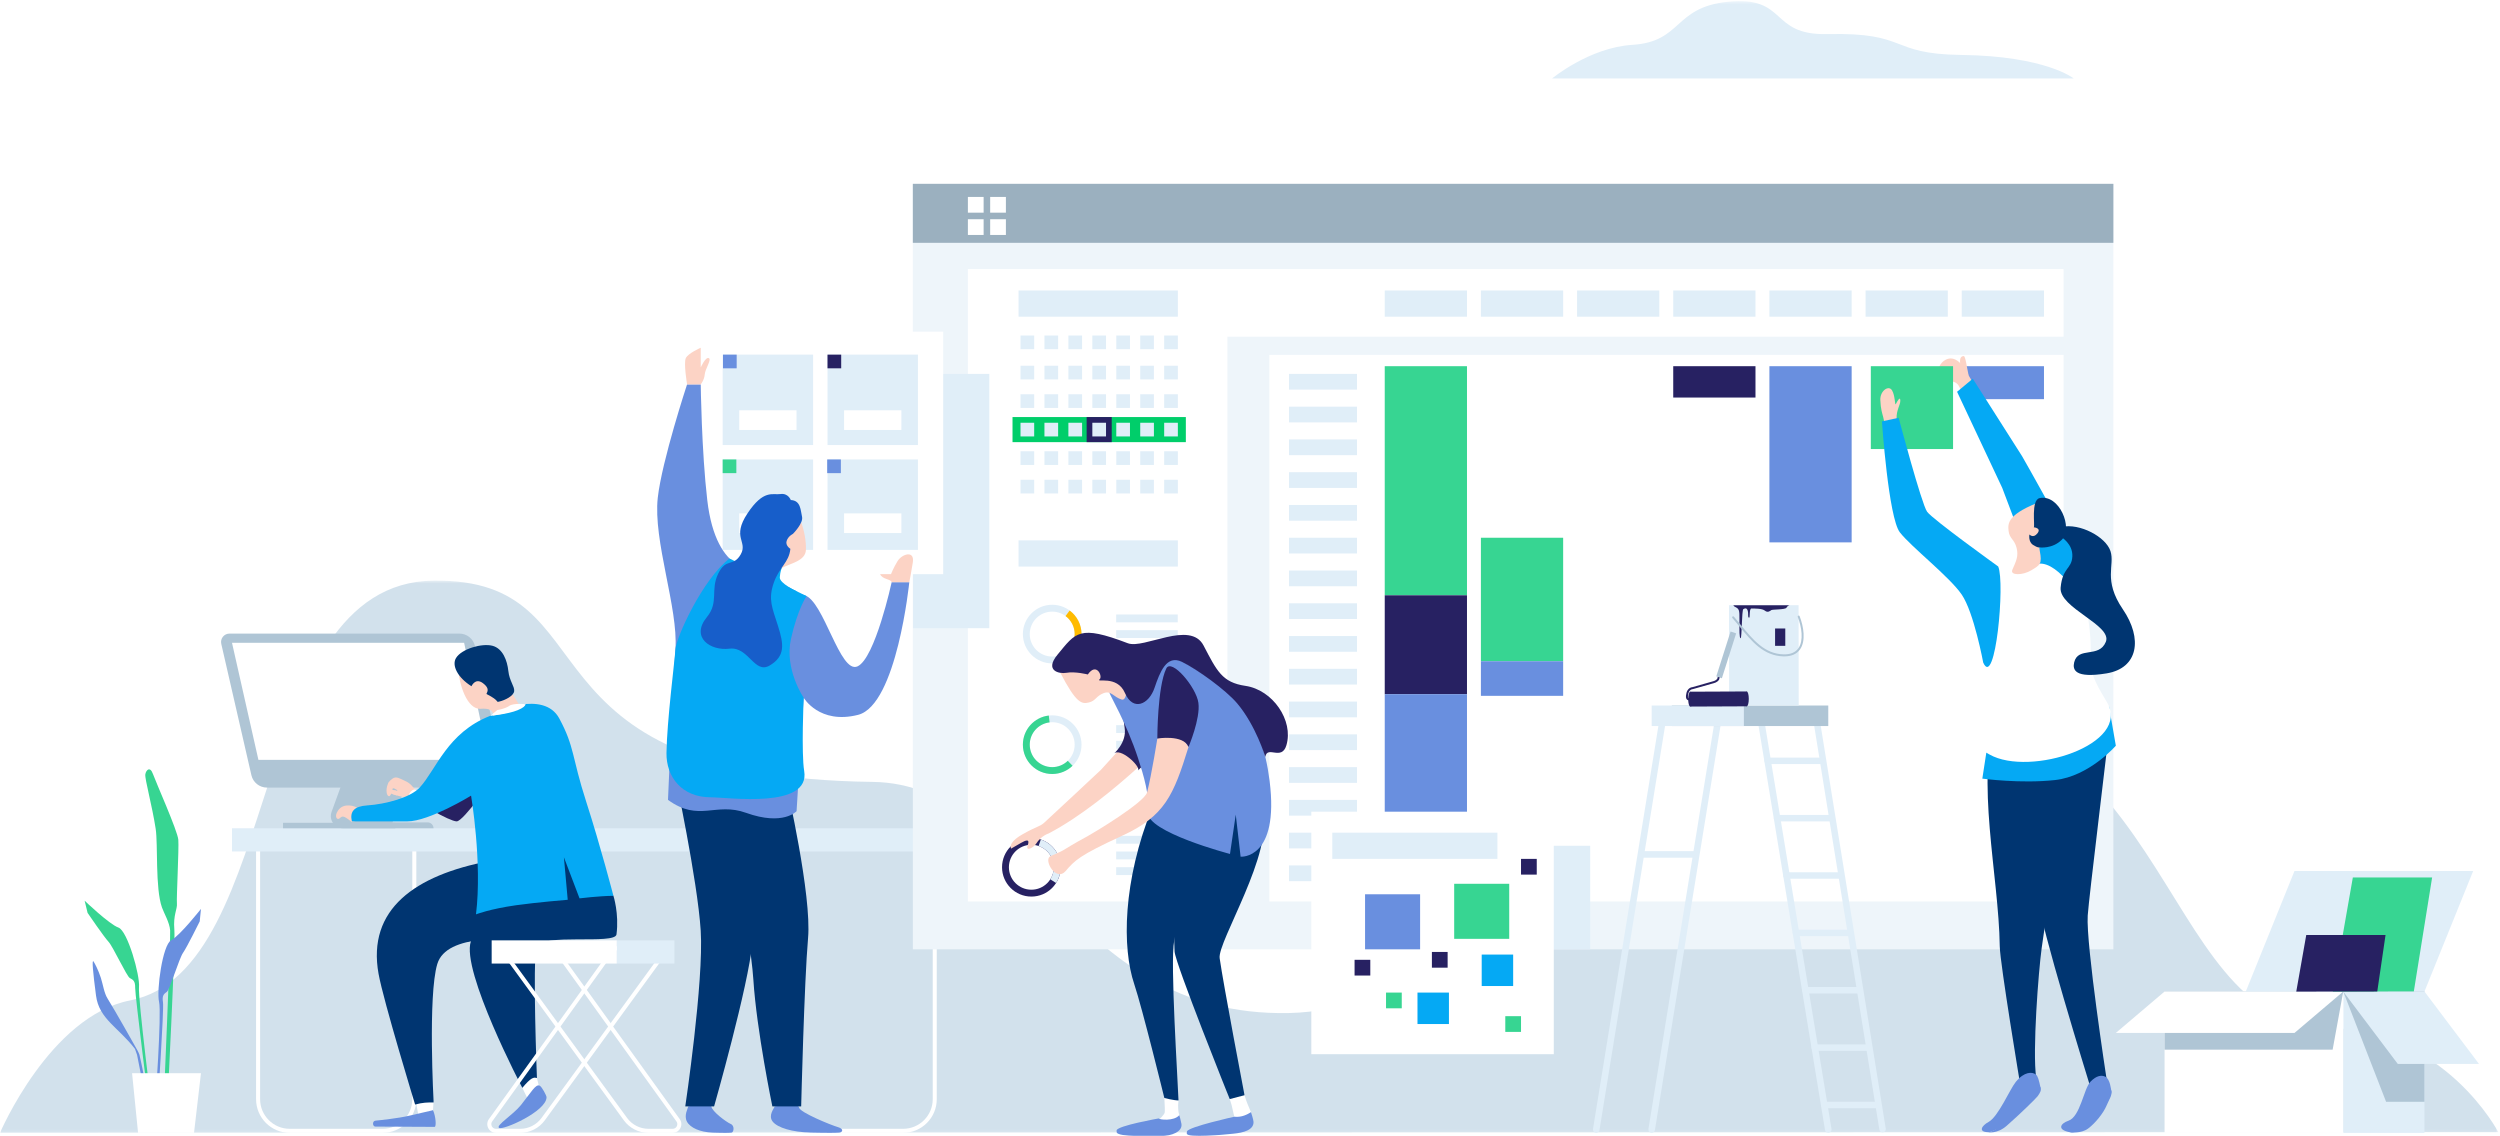 <?xml version="1.0" encoding="UTF-8"?>
<svg width="880px" height="400px" viewBox="0 0 880 400" version="1.1" xmlns="http://www.w3.org/2000/svg" xmlns:xlink="http://www.w3.org/1999/xlink">
    <!-- Generator: Sketch 51 (57462) - http://www.bohemiancoding.com/sketch -->
    <title>Group</title>
    <desc>Created with Sketch.</desc>
    <defs>
        <polygon id="path-1" points="0 0.462 879.406 0.462 879.406 194.859 0 194.859"></polygon>
        <polygon id="path-3" points="0 400 879.406 400 879.406 0.406 0 0.406"></polygon>
    </defs>
    <g id="Page-2" stroke="none" stroke-width="1" fill="none" fill-rule="evenodd">
        <g id="Perdoo-/-Partners-/-Branded" transform="translate(-410, -341)">
            <rect fill="#FFFFFF" x="0" y="0" width="1440" height="3647"></rect>
            <g id="Group" transform="translate(410, 341)">
                <g id="Group-236">
                    <g id="Group-3" transform="translate(0, 203.908)">
                        <mask id="mask-2" fill="white">
                            <use xlink:href="#path-1"></use>
                        </mask>
                        <g id="Clip-2"></g>
                        <path d="M45.78,148.249 C100.388,137.636 86.58,1.275 152.596,0.469 C217.11,-0.319 177.785,69.699 307.201,71.322 C361.862,72.006 374.909,154.346 453.725,152.681 C532.542,151.017 523.801,39.263 646.346,37.054 C768.891,34.845 756.135,156.148 819.648,157.849 C860.909,158.953 879.407,194.625 879.407,194.625 L-0,194.859 C-0,194.859 17.541,153.736 45.78,148.249" id="Fill-1" fill="#D2E1EC" mask="url(#mask-2)"></path>
                    </g>
                    <path d="M91.559,296.342 L91.559,386.918 C91.559,392.665 96.233,397.34 101.978,397.34 L134.709,397.34 C140.455,397.34 145.128,392.665 145.128,386.918 L145.128,296.342 L91.559,296.342 Z M134.709,398.761 L101.978,398.761 C95.45,398.761 90.138,393.448 90.138,386.918 L90.138,294.921 L146.549,294.921 L146.549,386.918 C146.549,393.448 141.237,398.761 134.709,398.761 Z" id="Fill-4" fill="#FFFFFF"></path>
                    <path d="M274.75,296.342 L274.75,386.918 C274.75,392.665 279.425,397.34 285.169,397.34 L317.901,397.34 C323.646,397.34 328.32,392.665 328.32,386.918 L328.32,296.342 L274.75,296.342 Z M317.901,398.761 L285.169,398.761 C278.641,398.761 273.33,393.448 273.33,386.918 L273.33,294.921 L329.74,294.921 L329.74,386.918 C329.74,393.448 324.429,398.761 317.901,398.761 Z" id="Fill-6" fill="#FFFFFF"></path>
                    <mask id="mask-4" fill="white">
                        <use xlink:href="#path-3"></use>
                    </mask>
                    <g id="Clip-9"></g>
                    <polygon id="Fill-8" fill="#E0EEF8" mask="url(#mask-4)" points="290.753 299.716 337.474 299.716 337.474 291.548 290.753 291.548"></polygon>
                    <polygon id="Fill-10" fill="#E0EEF8" mask="url(#mask-4)" points="81.662 299.716 290.753 299.716 290.753 291.548 81.662 291.548"></polygon>
                    <path d="M138.158,289.476 L145.69,268.758 L122.904,268.758 L116.711,285.792 C115.695,288.59 117.766,291.548 120.742,291.548 L137.405,291.548 L152.596,291.548 C152.596,290.404 151.668,289.476 150.524,289.476 L138.158,289.476 Z" id="Fill-11" fill="#AFC5D5" mask="url(#mask-4)"></path>
                    <polygon id="Fill-12" fill="#AFC5D5" mask="url(#mask-4)" points="99.622 291.547 139.152 291.547 139.152 289.625 99.622 289.625"></polygon>
                    <path d="M174.899,277.23 L93.964,277.23 C91.345,277.23 89.074,275.42 88.489,272.867 L77.888,226.648 C77.463,224.793 78.872,223.025 80.774,223.025 L161.709,223.025 C164.328,223.025 166.599,224.834 167.185,227.387 L177.785,273.606 C178.21,275.461 176.802,277.23 174.899,277.23" id="Fill-13" fill="#AFC5D5" mask="url(#mask-4)"></path>
                    <polygon id="Fill-14" fill="#FFFFFF" mask="url(#mask-4)" points="81.662 226.26 90.965 267.482 172.04 267.482 163.371 226.26"></polygon>
                    <polygon id="Fill-15" fill="#EEF5FA" mask="url(#mask-4)" points="321.321 334.162 743.907 334.162 743.907 64.71 321.321 64.71"></polygon>
                    <polygon id="Fill-16" fill="#FFFFFF" mask="url(#mask-4)" points="432.042 118.52 726.376 118.52 726.376 94.701 340.698 94.701 340.698 317.321 432.042 317.321"></polygon>
                    <polygon id="Fill-17" fill="#E0EEF8" mask="url(#mask-4)" points="392.891 296.983 414.566 296.983 414.566 294.22 392.891 294.22"></polygon>
                    <polygon id="Fill-18" fill="#E0EEF8" mask="url(#mask-4)" points="392.891 302.501 414.566 302.501 414.566 299.738 392.891 299.738"></polygon>
                    <polygon id="Fill-19" fill="#E0EEF8" mask="url(#mask-4)" points="392.891 308.02 414.566 308.02 414.566 305.257 392.891 305.257"></polygon>
                    <polygon id="Fill-20" fill="#9BB0BF" mask="url(#mask-4)" points="321.321 85.473 743.907 85.473 743.907 64.71 321.321 64.71"></polygon>
                    <polygon id="Fill-21" fill="#FFFFFF" mask="url(#mask-4)" points="340.698 74.86 346.234 74.86 346.234 69.324 340.698 69.324"></polygon>
                    <polygon id="Fill-22" fill="#FFFFFF" mask="url(#mask-4)" points="348.54 74.86 354.076 74.86 354.076 69.324 348.54 69.324"></polygon>
                    <polygon id="Fill-23" fill="#FFFFFF" mask="url(#mask-4)" points="340.698 82.704 346.234 82.704 346.234 77.167 340.698 77.167"></polygon>
                    <polygon id="Fill-24" fill="#FFFFFF" mask="url(#mask-4)" points="348.54 82.704 354.076 82.704 354.076 77.167 348.54 77.167"></polygon>
                    <polygon id="Fill-25" fill="#00CE6A" mask="url(#mask-4)" points="356.407 155.634 417.417 155.634 417.417 146.803 356.407 146.803"></polygon>
                    <polygon id="Fill-26" fill="#272162" mask="url(#mask-4)" points="382.496 155.634 391.327 155.634 391.327 146.803 382.496 146.803"></polygon>
                    <polygon id="Fill-27" fill="#E0EEF8" mask="url(#mask-4)" points="359.217 133.555 364.033 133.555 364.033 128.738 359.217 128.738"></polygon>
                    <polygon id="Fill-28" fill="#E0EEF8" mask="url(#mask-4)" points="367.645 133.555 372.462 133.555 372.462 128.738 367.645 128.738"></polygon>
                    <polygon id="Fill-29" fill="#E0EEF8" mask="url(#mask-4)" points="376.075 133.555 380.891 133.555 380.891 128.738 376.075 128.738"></polygon>
                    <polygon id="Fill-30" fill="#E0EEF8" mask="url(#mask-4)" points="384.504 133.555 389.32 133.555 389.32 128.738 384.504 128.738"></polygon>
                    <polygon id="Fill-31" fill="#E0EEF8" mask="url(#mask-4)" points="392.932 133.555 397.749 133.555 397.749 128.738 392.932 128.738"></polygon>
                    <polygon id="Fill-32" fill="#E0EEF8" mask="url(#mask-4)" points="401.361 133.555 406.178 133.555 406.178 128.738 401.361 128.738"></polygon>
                    <polygon id="Fill-33" fill="#E0EEF8" mask="url(#mask-4)" points="409.79 133.555 414.607 133.555 414.607 128.738 409.79 128.738"></polygon>
                    <polygon id="Fill-34" fill="#E0EEF8" mask="url(#mask-4)" points="359.217 122.918 364.033 122.918 364.033 118.101 359.217 118.101"></polygon>
                    <polygon id="Fill-35" fill="#E0EEF8" mask="url(#mask-4)" points="367.645 122.918 372.462 122.918 372.462 118.101 367.645 118.101"></polygon>
                    <polygon id="Fill-36" fill="#E0EEF8" mask="url(#mask-4)" points="376.075 122.918 380.891 122.918 380.891 118.101 376.075 118.101"></polygon>
                    <polygon id="Fill-37" fill="#E0EEF8" mask="url(#mask-4)" points="384.504 122.918 389.32 122.918 389.32 118.101 384.504 118.101"></polygon>
                    <polygon id="Fill-38" fill="#E0EEF8" mask="url(#mask-4)" points="392.932 122.918 397.749 122.918 397.749 118.101 392.932 118.101"></polygon>
                    <polygon id="Fill-39" fill="#E0EEF8" mask="url(#mask-4)" points="401.361 122.918 406.178 122.918 406.178 118.101 401.361 118.101"></polygon>
                    <polygon id="Fill-40" fill="#E0EEF8" mask="url(#mask-4)" points="409.79 122.918 414.607 122.918 414.607 118.101 409.79 118.101"></polygon>
                    <polygon id="Fill-41" fill="#E0EEF8" mask="url(#mask-4)" points="359.217 143.591 364.033 143.591 364.033 138.774 359.217 138.774"></polygon>
                    <polygon id="Fill-42" fill="#E0EEF8" mask="url(#mask-4)" points="367.645 143.591 372.462 143.591 372.462 138.774 367.645 138.774"></polygon>
                    <polygon id="Fill-43" fill="#E0EEF8" mask="url(#mask-4)" points="376.075 143.591 380.891 143.591 380.891 138.774 376.075 138.774"></polygon>
                    <polygon id="Fill-44" fill="#E0EEF8" mask="url(#mask-4)" points="384.504 143.591 389.32 143.591 389.32 138.774 384.504 138.774"></polygon>
                    <polygon id="Fill-45" fill="#E0EEF8" mask="url(#mask-4)" points="392.932 143.591 397.749 143.591 397.749 138.774 392.932 138.774"></polygon>
                    <polygon id="Fill-46" fill="#E0EEF8" mask="url(#mask-4)" points="401.361 143.591 406.178 143.591 406.178 138.774 401.361 138.774"></polygon>
                    <polygon id="Fill-47" fill="#E0EEF8" mask="url(#mask-4)" points="409.79 143.591 414.607 143.591 414.607 138.774 409.79 138.774"></polygon>
                    <polygon id="Fill-48" fill="#E0EEF8" mask="url(#mask-4)" points="359.217 153.627 364.033 153.627 364.033 148.81 359.217 148.81"></polygon>
                    <polygon id="Fill-49" fill="#E0EEF8" mask="url(#mask-4)" points="367.645 153.627 372.462 153.627 372.462 148.81 367.645 148.81"></polygon>
                    <polygon id="Fill-50" fill="#E0EEF8" mask="url(#mask-4)" points="376.075 153.627 380.891 153.627 380.891 148.81 376.075 148.81"></polygon>
                    <polygon id="Fill-51" fill="#E0EEF8" mask="url(#mask-4)" points="384.504 153.627 389.32 153.627 389.32 148.81 384.504 148.81"></polygon>
                    <polygon id="Fill-52" fill="#E0EEF8" mask="url(#mask-4)" points="392.932 153.627 397.749 153.627 397.749 148.81 392.932 148.81"></polygon>
                    <polygon id="Fill-53" fill="#E0EEF8" mask="url(#mask-4)" points="401.361 153.627 406.178 153.627 406.178 148.81 401.361 148.81"></polygon>
                    <polygon id="Fill-54" fill="#E0EEF8" mask="url(#mask-4)" points="409.79 153.627 414.607 153.627 414.607 148.81 409.79 148.81"></polygon>
                    <polygon id="Fill-55" fill="#E0EEF8" mask="url(#mask-4)" points="359.217 163.663 364.033 163.663 364.033 158.845 359.217 158.845"></polygon>
                    <polygon id="Fill-56" fill="#E0EEF8" mask="url(#mask-4)" points="367.645 163.663 372.462 163.663 372.462 158.845 367.645 158.845"></polygon>
                    <polygon id="Fill-57" fill="#E0EEF8" mask="url(#mask-4)" points="376.075 163.663 380.891 163.663 380.891 158.845 376.075 158.845"></polygon>
                    <polygon id="Fill-58" fill="#E0EEF8" mask="url(#mask-4)" points="384.504 163.663 389.32 163.663 389.32 158.845 384.504 158.845"></polygon>
                    <polygon id="Fill-59" fill="#E0EEF8" mask="url(#mask-4)" points="392.932 163.663 397.749 163.663 397.749 158.845 392.932 158.845"></polygon>
                    <polygon id="Fill-60" fill="#E0EEF8" mask="url(#mask-4)" points="401.361 163.663 406.178 163.663 406.178 158.845 401.361 158.845"></polygon>
                    <polygon id="Fill-61" fill="#E0EEF8" mask="url(#mask-4)" points="409.79 163.663 414.607 163.663 414.607 158.845 409.79 158.845"></polygon>
                    <polygon id="Fill-62" fill="#E0EEF8" mask="url(#mask-4)" points="359.217 173.699 364.033 173.699 364.033 168.882 359.217 168.882"></polygon>
                    <polygon id="Fill-63" fill="#E0EEF8" mask="url(#mask-4)" points="367.645 173.699 372.462 173.699 372.462 168.882 367.645 168.882"></polygon>
                    <polygon id="Fill-64" fill="#E0EEF8" mask="url(#mask-4)" points="376.075 173.699 380.891 173.699 380.891 168.882 376.075 168.882"></polygon>
                    <polygon id="Fill-65" fill="#E0EEF8" mask="url(#mask-4)" points="384.504 173.699 389.32 173.699 389.32 168.882 384.504 168.882"></polygon>
                    <polygon id="Fill-66" fill="#E0EEF8" mask="url(#mask-4)" points="392.932 173.699 397.749 173.699 397.749 168.882 392.932 168.882"></polygon>
                    <polygon id="Fill-67" fill="#E0EEF8" mask="url(#mask-4)" points="401.361 173.699 406.178 173.699 406.178 168.882 401.361 168.882"></polygon>
                    <polygon id="Fill-68" fill="#E0EEF8" mask="url(#mask-4)" points="409.79 173.699 414.607 173.699 414.607 168.882 409.79 168.882"></polygon>
                    <polygon id="Fill-69" fill="#FFFFFF" mask="url(#mask-4)" points="446.805 317.321 726.376 317.321 726.376 124.921 446.805 124.921"></polygon>
                    <polygon id="Fill-70" fill="#E0EEF8" mask="url(#mask-4)" points="453.725 137.148 477.665 137.148 477.665 131.612 453.725 131.612"></polygon>
                    <polygon id="Fill-71" fill="#E0EEF8" mask="url(#mask-4)" points="453.725 148.683 477.665 148.683 477.665 143.146 453.725 143.146"></polygon>
                    <polygon id="Fill-72" fill="#E0EEF8" mask="url(#mask-4)" points="453.725 160.218 477.665 160.218 477.665 154.681 453.725 154.681"></polygon>
                    <polygon id="Fill-73" fill="#E0EEF8" mask="url(#mask-4)" points="453.725 171.753 477.665 171.753 477.665 166.217 453.725 166.217"></polygon>
                    <polygon id="Fill-74" fill="#E0EEF8" mask="url(#mask-4)" points="453.725 183.287 477.665 183.287 477.665 177.751 453.725 177.751"></polygon>
                    <polygon id="Fill-75" fill="#E0EEF8" mask="url(#mask-4)" points="453.725 194.822 477.665 194.822 477.665 189.285 453.725 189.285"></polygon>
                    <polygon id="Fill-76" fill="#E0EEF8" mask="url(#mask-4)" points="453.725 206.357 477.665 206.357 477.665 200.82 453.725 200.82"></polygon>
                    <polygon id="Fill-77" fill="#E0EEF8" mask="url(#mask-4)" points="453.725 217.892 477.665 217.892 477.665 212.355 453.725 212.355"></polygon>
                    <polygon id="Fill-78" fill="#E0EEF8" mask="url(#mask-4)" points="453.725 229.427 477.665 229.427 477.665 223.89 453.725 223.89"></polygon>
                    <polygon id="Fill-79" fill="#E0EEF8" mask="url(#mask-4)" points="453.725 240.961 477.665 240.961 477.665 235.425 453.725 235.425"></polygon>
                    <polygon id="Fill-80" fill="#E0EEF8" mask="url(#mask-4)" points="453.725 252.496 477.665 252.496 477.665 246.959 453.725 246.959"></polygon>
                    <polygon id="Fill-81" fill="#E0EEF8" mask="url(#mask-4)" points="453.725 264.031 477.665 264.031 477.665 258.494 453.725 258.494"></polygon>
                    <polygon id="Fill-82" fill="#E0EEF8" mask="url(#mask-4)" points="453.725 275.565 477.665 275.565 477.665 270.028 453.725 270.028"></polygon>
                    <polygon id="Fill-83" fill="#E0EEF8" mask="url(#mask-4)" points="453.725 287.101 477.665 287.101 477.665 281.564 453.725 281.564"></polygon>
                    <polygon id="Fill-84" fill="#E0EEF8" mask="url(#mask-4)" points="453.725 298.635 477.665 298.635 477.665 293.098 453.725 293.098"></polygon>
                    <polygon id="Fill-85" fill="#E0EEF8" mask="url(#mask-4)" points="453.725 310.17 477.665 310.17 477.665 304.633 453.725 304.633"></polygon>
                    <polygon id="Fill-86" fill="#E0EEF8" mask="url(#mask-4)" points="487.428 111.475 516.379 111.475 516.379 102.247 487.428 102.247"></polygon>
                    <polygon id="Fill-87" fill="#E0EEF8" mask="url(#mask-4)" points="521.277 111.475 550.229 111.475 550.229 102.247 521.277 102.247"></polygon>
                    <polygon id="Fill-88" fill="#E0EEF8" mask="url(#mask-4)" points="555.128 111.475 584.079 111.475 584.079 102.247 555.128 102.247"></polygon>
                    <polygon id="Fill-89" fill="#E0EEF8" mask="url(#mask-4)" points="588.979 111.475 617.93 111.475 617.93 102.247 588.979 102.247"></polygon>
                    <polygon id="Fill-90" fill="#E0EEF8" mask="url(#mask-4)" points="622.829 111.475 651.78 111.475 651.78 102.247 622.829 102.247"></polygon>
                    <polygon id="Fill-91" fill="#E0EEF8" mask="url(#mask-4)" points="656.68 111.475 685.63 111.475 685.63 102.247 656.68 102.247"></polygon>
                    <polygon id="Fill-92" fill="#E0EEF8" mask="url(#mask-4)" points="690.529 111.475 719.481 111.475 719.481 102.247 690.529 102.247"></polygon>
                    <path d="M370.375,231.104 C366.009,231.104 362.47,227.564 362.47,223.198 C362.47,218.831 366.009,215.291 370.375,215.291 C374.741,215.291 378.28,218.831 378.28,223.198 C378.28,227.564 374.741,231.104 370.375,231.104 M370.375,212.874 C364.674,212.874 360.053,217.496 360.053,223.198 C360.053,228.899 364.674,233.521 370.375,233.521 C376.076,233.521 380.698,228.899 380.698,223.198 C380.698,217.496 376.076,212.874 370.375,212.874" id="Fill-93" fill="#E0EEF8" mask="url(#mask-4)"></path>
                    <path d="M370.375,270.029 C366.009,270.029 362.47,266.489 362.47,262.123 C362.47,257.757 366.009,254.217 370.375,254.217 C374.741,254.217 378.28,257.757 378.28,262.123 C378.28,266.489 374.741,270.029 370.375,270.029 M370.375,251.799 C364.674,251.799 360.053,256.422 360.053,262.123 C360.053,267.824 364.674,272.446 370.375,272.446 C376.076,272.446 380.698,267.824 380.698,262.123 C380.698,256.422 376.076,251.799 370.375,251.799" id="Fill-94" fill="#E0EEF8" mask="url(#mask-4)"></path>
                    <polygon id="Fill-95" fill="#E0EEF8" mask="url(#mask-4)" points="358.531 111.475 414.607 111.475 414.607 102.247 358.531 102.247"></polygon>
                    <polygon id="Fill-96" fill="#E0EEF8" mask="url(#mask-4)" points="358.531 199.436 414.607 199.436 414.607 190.208 358.531 190.208"></polygon>
                    <path d="M379.219,228.524 C380.157,226.968 380.699,225.146 380.699,223.197 C380.699,219.795 379.052,216.779 376.515,214.898 L375.072,216.848 C377.015,218.289 378.281,220.592 378.281,223.197 C378.281,224.69 377.859,226.081 377.141,227.272 L379.219,228.524 Z" id="Fill-97" fill="#FFBB00" mask="url(#mask-4)"></path>
                    <path d="M370.375,272.446 C373.16,272.446 375.686,271.342 377.543,269.549 L375.861,267.808 C374.439,269.18 372.508,270.029 370.375,270.029 C366.009,270.029 362.47,266.489 362.47,262.123 C362.47,258.069 365.523,254.732 369.453,254.275 L369.172,251.872 C364.039,252.468 360.053,256.829 360.053,262.123 C360.053,267.825 364.674,272.446 370.375,272.446" id="Fill-98" fill="#37D592" mask="url(#mask-4)"></path>
                    <polygon id="Fill-99" fill="#E0EEF8" mask="url(#mask-4)" points="392.891 219.061 414.566 219.061 414.566 216.298 392.891 216.298"></polygon>
                    <polygon id="Fill-100" fill="#E0EEF8" mask="url(#mask-4)" points="392.891 224.579 414.566 224.579 414.566 221.816 392.891 221.816"></polygon>
                    <polygon id="Fill-101" fill="#E0EEF8" mask="url(#mask-4)" points="392.891 230.098 414.566 230.098 414.566 227.335 392.891 227.335"></polygon>
                    <polygon id="Fill-102" fill="#E0EEF8" mask="url(#mask-4)" points="392.891 258.021 414.566 258.021 414.566 255.258 392.891 255.258"></polygon>
                    <polygon id="Fill-103" fill="#37D592" mask="url(#mask-4)" points="487.428 209.545 516.379 209.545 516.379 128.901 487.428 128.901"></polygon>
                    <polygon id="Fill-104" fill="#272162" mask="url(#mask-4)" points="588.979 139.937 617.93 139.937 617.93 128.901 588.979 128.901"></polygon>
                    <polygon id="Fill-105" fill="#698FDF" mask="url(#mask-4)" points="622.829 190.914 651.78 190.914 651.78 128.901 622.829 128.901"></polygon>
                    <polygon id="Fill-106" fill="#37D592" mask="url(#mask-4)" points="521.277 232.752 550.229 232.752 550.229 189.286 521.277 189.286"></polygon>
                    <polygon id="Fill-107" fill="#272162" mask="url(#mask-4)" points="487.428 244.355 516.379 244.355 516.379 209.545 487.428 209.545"></polygon>
                    <polygon id="Fill-108" fill="#698FDF" mask="url(#mask-4)" points="487.428 302.326 516.379 302.326 516.379 244.355 487.428 244.355"></polygon>
                    <polygon id="Fill-109" fill="#698FDF" mask="url(#mask-4)" points="521.277 244.936 550.229 244.936 550.229 232.752 521.277 232.752"></polygon>
                    <polygon id="Fill-110" fill="#698FDF" mask="url(#mask-4)" points="690.529 140.504 719.481 140.504 719.481 128.901 690.529 128.901"></polygon>
                    <polygon id="Fill-111" fill="#E0EEF8" mask="url(#mask-4)" points="392.891 263.54 414.566 263.54 414.566 260.777 392.891 260.777"></polygon>
                    <polygon id="Fill-112" fill="#E0EEF8" mask="url(#mask-4)" points="392.891 269.059 414.566 269.059 414.566 266.296 392.891 266.296"></polygon>
                    <polygon id="Fill-113" fill="#E0EEF8" mask="url(#mask-4)" points="476.81 334.162 559.75 334.162 559.75 297.712 476.81 297.712"></polygon>
                    <polygon id="Fill-114" fill="#FFFFFF" mask="url(#mask-4)" points="461.586 371.074 546.933 371.074 546.933 285.716 461.586 285.716"></polygon>
                    <polygon id="Fill-115" fill="#05A9F4" mask="url(#mask-4)" points="521.559 347.081 532.632 347.081 532.632 336.008 521.559 336.008"></polygon>
                    <polygon id="Fill-116" fill="#05A9F4" mask="url(#mask-4)" points="498.954 360.462 510.026 360.462 510.026 349.388 498.954 349.388"></polygon>
                    <polygon id="Fill-117" fill="#37D592" mask="url(#mask-4)" points="511.872 330.471 531.248 330.471 531.248 311.093 511.872 311.093"></polygon>
                    <polygon id="Fill-118" fill="#698FDF" mask="url(#mask-4)" points="480.501 334.162 499.877 334.162 499.877 314.784 480.501 314.784"></polygon>
                    <polygon id="Fill-119" fill="#272162" mask="url(#mask-4)" points="476.809 343.39 482.346 343.39 482.346 337.853 476.809 337.853"></polygon>
                    <polygon id="Fill-120" fill="#272162" mask="url(#mask-4)" points="504.028 340.622 509.565 340.622 509.565 335.085 504.028 335.085"></polygon>
                    <polygon id="Fill-121" fill="#37D592" mask="url(#mask-4)" points="529.863 363.23 535.399 363.23 535.399 357.693 529.863 357.693"></polygon>
                    <polygon id="Fill-122" fill="#37D592" mask="url(#mask-4)" points="487.882 354.925 493.418 354.925 493.418 349.388 487.882 349.388"></polygon>
                    <polygon id="Fill-123" fill="#272162" mask="url(#mask-4)" points="535.399 307.863 540.936 307.863 540.936 302.326 535.399 302.326"></polygon>
                    <polygon id="Fill-124" fill="#E0EEF8" mask="url(#mask-4)" points="468.967 302.326 527.096 302.326 527.096 293.098 468.967 293.098"></polygon>
                    <path d="M146.067,280.431 C146.176,282.291 158.306,289.106 160.736,289.127 C163.165,289.149 173.811,273.668 173.811,273.668 L167.548,269.922 L159.03,277.84 L148.022,278.033 L146.067,280.431 Z" id="Fill-125" fill="#272162" mask="url(#mask-4)"></path>
                    <polygon id="Fill-126" fill="#FFFFFF" mask="url(#mask-4)" points="183.437 382.057 186.215 387.745 189.755 382.55 189.002 379.471 186.112 378.105"></polygon>
                    <path d="M123.887,289.394 C120.463,286.617 120.499,287.36 119.413,288.142 C118.673,288.676 117.52,287.481 118.985,285.304 C120.982,282.336 125.152,283.79 125.775,284.408 C126.398,285.026 127.837,288.06 127.837,288.06 L123.887,289.394 Z" id="Fill-127" fill="#FCD3C5" mask="url(#mask-4)"></path>
                    <path d="M136.823,275.409 C135.767,277.141 135.885,279.734 136.686,280.178 C137.107,280.41 137.288,280.23 137.705,279.362 C137.899,278.956 138.377,277.92 138.131,277.088 C137.85,276.138 136.823,275.409 136.823,275.409" id="Fill-128" fill="#FCD3C5" mask="url(#mask-4)"></path>
                    <polygon id="Fill-129" fill="#FFFFFF" mask="url(#mask-4)" points="147.417 393.431 152.415 390.795 152.622 387.594 146.117 386.173"></polygon>
                    <path d="M182.798,316.375 C178.103,330.844 167.929,325.025 165.753,331.338 C162.204,341.636 183.861,382.926 183.861,382.926 C186.861,379.32 187.843,379.088 189.002,379.472 C189.002,379.472 187.394,338.03 188.879,333.468 C190.571,328.271 216.527,332.654 217.007,328.907 C217.951,321.512 215.923,315.328 215.923,315.328 L193.333,294.505 L182.798,316.375 Z" id="Fill-130" fill="#003571" mask="url(#mask-4)"></path>
                    <path d="M146.092,281.561 C142.016,280.463 137.657,279.871 137.795,278.876 C137.893,278.165 138.122,278.113 139.079,278.274 C141.151,278.622 138.636,277.477 138.636,277.477 L137.877,277.574 C137.017,276.256 135.564,276.017 138.145,274.083 C139.455,273.101 140.78,274.08 142.383,274.78 C144.806,275.838 145.28,277.121 146.326,278.11 C147.372,279.098 146.092,281.561 146.092,281.561" id="Fill-131" fill="#FCD3C5" mask="url(#mask-4)"></path>
                    <path d="M147.717,282.208 C147.057,282.012 145.963,281.785 144.511,281.33 C142.861,280.812 144.567,277.591 146.24,277.953 L149.209,279.64 L147.717,282.208 Z" id="Fill-132" fill="#FFFFFF" mask="url(#mask-4)"></path>
                    <path d="M189.985,382.164 C188.563,381.45 187.086,384.361 183.359,388.991 C180.555,392.472 174.391,396.208 175.672,397.021 C177.092,397.922 192.383,391.192 192.385,386.216 C192.385,385.656 190.747,382.548 189.985,382.164" id="Fill-133" fill="#698FDF" mask="url(#mask-4)"></path>
                    <path d="M172.157,303.097 C146.176,308.084 129.134,320 133.255,342.806 C134.976,352.338 146.117,388.805 146.117,388.805 C148.784,388.057 150.503,388.057 152.64,388.057 C152.64,388.057 150.583,350.409 153.927,339.325 C157.214,328.43 179.169,330.475 192.229,330.068 C192.229,330.068 203.471,315.419 202.382,303.656 C201.293,291.893 172.157,303.097 172.157,303.097" id="Fill-134" fill="#003571" mask="url(#mask-4)"></path>
                    <path d="M206.358,282.252 C201.207,266.298 202.332,263.055 196.87,252.903 C191.357,242.656 173.965,250.821 173.965,250.821 C173.965,250.821 172.963,251.812 172.534,251.979 C157.454,257.859 153.59,270.824 147.789,277.158 C144.486,280.765 135.778,283.069 129.261,283.504 C124.609,283.814 123.08,285.648 123.858,289.128 C123.858,289.128 138.051,289.127 143.37,289.128 C151.098,289.129 165.816,280.066 165.816,280.066 C165.816,280.066 169.794,303.576 167.548,321.857 C167.548,321.857 172.365,319.956 181.697,318.638 C188.994,317.607 199.838,316.722 199.838,316.722 L198.493,301.758 L203.994,316.223 C203.994,316.223 210.801,315.381 215.923,315.328 C215.923,315.328 211.455,298.041 206.358,282.252" id="Fill-135" fill="#05A9F4" mask="url(#mask-4)"></path>
                    <path d="M161.318,235.232 C161.512,240.673 164.366,249.872 169.227,249.492 C174.354,249.093 173.492,251.874 173.492,251.874 C173.492,251.874 184.215,250.371 182.599,247.774 C180.637,244.62 179.258,242.956 178.784,240.805 C177.638,235.598 176.072,231.379 172.218,230.328 C166.772,228.842 161.193,231.705 161.318,235.232" id="Fill-136" fill="#FCD3C5" mask="url(#mask-4)"></path>
                    <path d="M175.073,249.925 L172.533,251.979 C172.533,251.979 178.78,251.398 182.187,249.999 C184.141,249.196 184.827,248.556 185.035,247.872 C185.035,247.872 180.776,247.402 179.23,248.479 C177.651,249.579 175.073,249.925 175.073,249.925" id="Fill-137" fill="#FFFFFF" mask="url(#mask-4)"></path>
                    <path d="M160.516,231.627 C158.952,234.195 161.053,238.48 165.954,241.557 C165.954,241.557 167.274,238.467 169.941,240.438 C173.108,242.779 170.832,244.08 171.338,244.337 C176.17,246.789 174.388,247.258 175.699,246.961 C177.769,246.49 180.829,244.961 180.993,243.267 C181.158,241.574 179.318,239.746 178.932,236.151 C178.546,232.556 177.008,228.25 173.313,227.303 C169.617,226.356 162.489,228.387 160.516,231.627" id="Fill-138" fill="#003571" mask="url(#mask-4)"></path>
                    <path d="M139.729,280.007 C137.922,279.575 136.528,278.993 136.813,278.331 C137.097,277.668 139.376,278.318 139.376,278.318 L139.729,280.007 Z" id="Fill-139" fill="#FCD3C5" mask="url(#mask-4)"></path>
                    <path d="M132.129,396.558 C147.014,396.636 152.312,396.687 152.983,396.662 C153.655,396.635 153.397,392.888 152.415,390.795 C152.415,390.795 147.505,391.906 143.913,392.759 C140.322,393.612 133.473,394.361 132.207,394.465 C130.941,394.568 131.096,396.552 132.129,396.558" id="Fill-140" fill="#698FDF" mask="url(#mask-4)"></path>
                    <path d="M178.596,335.697 L220.747,393.528 C222.486,395.915 225.289,397.34 228.243,397.34 L236.774,397.34 C237.401,397.34 237.946,397.007 238.232,396.448 C238.517,395.891 238.47,395.253 238.104,394.745 L194.745,334.474 L178.596,335.697 Z M236.774,398.761 L228.243,398.761 C224.837,398.761 221.606,397.118 219.599,394.364 L175.946,334.473 L195.432,332.998 L239.257,393.915 C239.93,394.851 240.022,396.07 239.496,397.096 C238.971,398.123 237.927,398.761 236.774,398.761 Z" id="Fill-141" fill="#FFFFFF" mask="url(#mask-4)"></path>
                    <path d="M216.611,334.478 L173.252,394.748 C172.886,395.257 172.839,395.894 173.124,396.452 C173.41,397.011 173.955,397.343 174.582,397.343 L183.113,397.343 C186.067,397.343 188.869,395.919 190.609,393.531 L232.76,335.701 L216.611,334.478 Z M183.113,398.764 L174.582,398.764 C173.429,398.764 172.386,398.127 171.86,397.1 C171.334,396.073 171.426,394.854 172.099,393.919 L215.924,333.001 L235.41,334.477 L191.757,394.368 C189.751,397.121 186.519,398.764 183.113,398.764 Z" id="Fill-142" fill="#FFFFFF" mask="url(#mask-4)"></path>
                    <polygon id="Fill-143" fill="#E0EEF8" mask="url(#mask-4)" points="217.111 339.173 237.402 339.173 237.402 331.005 217.111 331.005"></polygon>
                    <polygon id="Fill-144" fill="#FFFFFF" mask="url(#mask-4)" points="173.066 339.173 217.111 339.173 217.111 331.005 173.066 331.005"></polygon>
                    <polygon id="Fill-145" fill="#E0EEF8" mask="url(#mask-4)" points="321.385 221.121 348.239 221.121 348.239 131.611 321.385 131.611"></polygon>
                    <path d="M242.267,389.451 C242.163,390.149 240.657,392.63 241.8,394.8 C242.943,396.971 246.422,398.522 250.837,398.677 C255.252,398.832 256.792,398.755 257.52,398.677 C258.247,398.6 258.725,396.277 257.202,395.631 C255.678,394.984 250.517,391.161 250.408,389.455 C250.299,387.749 242.267,389.451 242.267,389.451" id="Fill-146" fill="#698FDF" mask="url(#mask-4)"></path>
                    <path d="M272.683,389.451 C272.528,390.149 270.28,392.63 271.986,394.8 C273.691,396.971 278.885,398.522 285.475,398.677 C292.064,398.832 294.363,398.755 295.449,398.677 C296.535,398.6 297.206,397.385 294.932,396.739 C292.658,396.093 281.431,391.544 281.269,389.839 C281.107,388.133 272.683,389.451 272.683,389.451" id="Fill-147" fill="#698FDF" mask="url(#mask-4)"></path>
                    <path d="M237.518,272.446 C237.518,272.446 245.524,309.825 246.652,327.605 C247.781,345.387 241.217,389.454 241.217,389.454 L251.362,389.451 C251.362,389.451 263.512,346.829 264.848,331.747 C266.185,316.665 261.989,281.564 261.989,281.564 L237.518,272.446 Z" id="Fill-148" fill="#003571" mask="url(#mask-4)"></path>
                    <path d="M253.093,272.446 C253.093,272.446 264.058,327.095 265.186,344.877 C266.315,362.657 271.868,389.455 271.868,389.455 L282.014,389.452 C282.014,389.452 283.1,345.325 284.436,330.242 C285.773,315.161 276.97,276.873 276.97,276.873 L253.093,272.446 Z" id="Fill-149" fill="#003571" mask="url(#mask-4)"></path>
                    <polygon id="Fill-150" fill="#FFFFFF" mask="url(#mask-4)" points="246.659 202.102 332.006 202.102 332.006 116.745 246.659 116.745"></polygon>
                    <polygon id="Fill-151" fill="#E0EEF8" mask="url(#mask-4)" points="254.378 156.656 286.21 156.656 286.21 124.82 254.378 124.82"></polygon>
                    <polygon id="Fill-152" fill="#E0EEF8" mask="url(#mask-4)" points="291.285 156.656 323.117 156.656 323.117 124.82 291.285 124.82"></polygon>
                    <polygon id="Fill-153" fill="#E0EEF8" mask="url(#mask-4)" points="254.378 193.564 286.21 193.564 286.21 161.729 254.378 161.729"></polygon>
                    <polygon id="Fill-154" fill="#E0EEF8" mask="url(#mask-4)" points="291.285 193.564 323.117 193.564 323.117 161.729 291.285 161.729"></polygon>
                    <polygon id="Fill-155" fill="#FFFFFF" mask="url(#mask-4)" points="260.209 151.35 280.378 151.35 280.378 144.429 260.209 144.429"></polygon>
                    <polygon id="Fill-156" fill="#FFFFFF" mask="url(#mask-4)" points="297.117 151.35 317.285 151.35 317.285 144.429 297.117 144.429"></polygon>
                    <polygon id="Fill-157" fill="#FFFFFF" mask="url(#mask-4)" points="260.209 187.631 280.378 187.631 280.378 180.71 260.209 180.71"></polygon>
                    <polygon id="Fill-158" fill="#FFFFFF" mask="url(#mask-4)" points="297.117 187.631 317.285 187.631 317.285 180.71 297.117 180.71"></polygon>
                    <polygon id="Fill-159" fill="#698FDF" mask="url(#mask-4)" points="254.493 129.649 259.309 129.649 259.309 124.832 254.493 124.832"></polygon>
                    <polygon id="Fill-160" fill="#272162" mask="url(#mask-4)" points="291.284 129.649 296.101 129.649 296.101 124.832 291.284 124.832"></polygon>
                    <polygon id="Fill-161" fill="#37D592" mask="url(#mask-4)" points="254.378 166.546 259.194 166.546 259.194 161.729 254.378 161.729"></polygon>
                    <polygon id="Fill-162" fill="#698FDF" mask="url(#mask-4)" points="291.17 166.546 295.986 166.546 295.986 161.729 291.17 161.729"></polygon>
                    <path d="M246.659,135.299 C246.659,135.299 246.946,158.799 248.965,176.094 C250.548,189.659 255.067,195.898 259.194,198.565 C263.321,201.232 276.432,207.731 283.204,209.545 C289.975,211.36 295.64,237.37 301.843,234.564 C308.045,231.759 313.871,204.923 313.871,204.923 L320.073,204.923 C320.073,204.923 315.694,248.154 302.05,251.625 C288.405,255.095 282.894,245.601 282.894,245.601 L280.392,285.534 C280.392,285.534 275.72,290.828 262.583,286.107 C251.808,282.233 246.092,289.521 235.132,281.561 C235.132,281.561 236.742,243.027 237.756,228.524 C238.771,214.02 229.829,190.318 231.541,175.15 C233.006,162.167 241.852,135.299 241.852,135.299 L246.659,135.299 Z" id="Fill-163" fill="#698FDF" mask="url(#mask-4)"></path>
                    <path d="M246.659,129.334 C246.659,129.334 248.338,125.582 249.475,126.045 C250.612,126.508 248.209,129.853 248.066,131.798 C247.924,133.743 246.659,135.299 246.659,135.299 L241.852,135.299 C241.852,135.299 240.585,127.761 241.413,126.045 C242.239,124.33 246.659,122.409 246.659,122.409 L246.659,129.334 Z" id="Fill-164" fill="#FCD3C5" mask="url(#mask-4)"></path>
                    <path d="M313.871,204.923 C313.598,203.785 310.537,203.986 309.814,202.103 L313.638,202.093 C313.638,202.093 314.47,199.897 315.964,197.48 C317.477,195.031 321.972,193.564 321.321,197.917 C320.833,201.181 320.073,204.923 320.073,204.923 L313.871,204.923 Z" id="Fill-165" fill="#FCD3C5" mask="url(#mask-4)"></path>
                    <path d="M256.786,196.595 C247.201,203.992 238.012,224.483 237.757,228.523 C237.501,232.564 234.759,253.764 234.601,265.063 C234.486,273.421 239.974,280.646 250.119,280.646 C256.326,280.646 285.352,284.871 283.068,271.342 C282.045,265.276 282.893,245.602 282.893,245.602 C282.893,245.602 276.039,235.574 278.417,224.926 C280.795,214.278 283.909,209.824 283.909,209.824 L256.786,196.595 Z" id="Fill-166" fill="#05A9F4" mask="url(#mask-4)"></path>
                    <path d="M260.21,198.265 C260.122,204.561 267.15,208.813 274.076,209.064 C281.001,209.317 280.378,208.102 280.378,208.102 C280.378,208.102 274.334,205.336 274.489,203.217 C274.644,201.098 275.161,199.961 275.161,199.961 L268.029,196.595 C268.029,196.595 265.806,199.702 264.205,199.599 C262.602,199.496 260.21,198.265 260.21,198.265" id="Fill-167" fill="#05A9F4" mask="url(#mask-4)"></path>
                    <path d="M275.161,199.961 C277.997,198.323 283.539,197.543 283.687,193.564 C283.909,187.631 280.985,178.905 278.22,178.595 C275.455,178.285 267.512,182.981 267.745,186.935 C267.977,190.889 268.029,196.595 268.029,196.595 L275.161,199.961 Z" id="Fill-168" fill="#FCD3C5" mask="url(#mask-4)"></path>
                    <path d="M248.855,217.173 C242.957,224.366 250.039,229.164 256.786,228.337 C263.533,227.51 265.547,237.5 270.975,234.23 C276.403,230.959 275.936,226.89 273.869,220.378 C271.802,213.865 270.365,211.028 272.319,205.284 C274.273,199.542 277.717,198.108 278.215,193.189 C278.215,193.189 276.349,192.069 276.906,190.381 C277.461,188.693 279.095,187.939 279.095,187.939 C279.095,187.939 282.862,184.176 282.319,181.895 C281.776,179.615 281.914,176.187 278.361,176.01 C278.361,176.01 277.45,173.51 274.716,173.905 C271.981,174.3 268.804,172.16 263.119,180.71 C257.434,189.261 263.326,190.565 260.742,195.133 C258.158,199.702 255.573,196.187 252.783,201.976 C249.992,207.765 253.093,212.004 248.855,217.173" id="Fill-169" fill="#175ECA" mask="url(#mask-4)"></path>
                    <path d="M694.357,134.529 L691.993,130.507 C691.993,130.507 688.944,124.526 684.893,126.62 C680.841,128.713 681.717,135.366 684.553,134.502 C688.135,133.412 689.388,135.648 689.388,135.648 C689.388,135.648 689.913,136.622 690.762,138.201 C693.695,143.651 694.357,134.529 694.357,134.529" id="Fill-170" fill="#FCD3C5" mask="url(#mask-4)"></path>
                    <path d="M692.955,132.144 C692.331,129.326 691.847,125.311 691.235,125.336 C688.577,125.447 690.913,130.653 690.212,132.208 C689.511,133.762 691.248,132.905 691.248,132.905 L692.955,132.144 Z" id="Fill-171" fill="#FCD3C5" mask="url(#mask-4)"></path>
                    <polygon id="Fill-172" fill="#37D592" mask="url(#mask-4)" points="658.527 158.063 687.478 158.063 687.478 128.902 658.527 128.902"></polygon>
                    <path d="M667.604,147.431 C667.47,144.238 668.979,142.592 668.914,140.939 C668.848,139.287 667.766,141.405 667.35,142.208 C666.934,143.011 667.161,139.313 665.986,137.38 C664.811,135.446 661.742,137.573 661.876,140.803 C662.01,144.032 662.519,145.418 662.881,146.783 C663.242,148.149 663.246,149.154 663.246,149.154 L667.604,147.431 Z" id="Fill-173" fill="#FCD3C5" mask="url(#mask-4)"></path>
                    <path d="M742.692,254.37 C741.98,261.844 735.286,316.035 734.879,322.255 C734.215,332.401 741.518,379.809 741.518,379.809 C740.849,381.649 737.507,383.385 735.442,381.455 C735.442,381.455 717.276,322.64 717.987,318.235 C719.192,310.763 716.939,259.173 716.939,259.173 L725.047,248.909 L742.692,254.37 Z" id="Fill-174" fill="#003571" mask="url(#mask-4)"></path>
                    <path d="M702.779,252.323 C695.195,274.08 703.603,308.362 703.912,333.084 C703.985,338.987 711.2,382.269 711.2,382.269 C711.2,382.269 715.656,386.075 716.741,379.456 C715.378,369.91 717.548,341.925 718.666,333.754 C722.428,306.243 732.476,261.279 732.476,261.279 L702.779,252.323 Z" id="Fill-175" fill="#003571" mask="url(#mask-4)"></path>
                    <path d="M700.408,256.989 L697.778,274.076 C697.778,274.076 711.308,275.909 723.368,274.579 C735.428,273.249 744.774,262.488 744.774,262.488 L742.36,248.62 L700.408,256.989 Z" id="Fill-176" fill="#05A9F4" mask="url(#mask-4)"></path>
                    <path d="M741.572,247.049 C732.094,231.41 738.311,236.492 734.591,214.91 C729.709,186.588 717.09,193.974 717.09,193.974 C713.728,196.669 717.778,195.334 711.243,200.067 C709.354,200.765 706.898,200.485 704.275,199.691 C697.733,197.708 691.788,203.438 696.277,214.779 C699.014,221.694 698.762,232.119 696.766,243.796 C693.483,263.004 695.967,263.137 700.345,265.604 C714.466,273.565 750.655,262.038 741.572,247.049" id="Fill-177" fill="#FFFFFF" mask="url(#mask-4)"></path>
                    <path d="M703.361,199.394 C705.849,205.035 702.356,242.754 698.092,233.234 C698.092,233.234 694.834,215.59 690.524,209.288 C686.212,202.984 672.765,192.548 668.756,187.395 C664.747,182.243 662.437,148.321 662.437,148.321 L668.325,147.062 C668.325,147.062 676.385,177.444 678.345,180.142 C680.305,182.841 703.361,199.394 703.361,199.394" id="Fill-178" fill="#05A9F4" mask="url(#mask-4)"></path>
                    <path d="M715.233,199.371 C721.37,194.804 731.441,206.971 735.033,217.654 C735.033,217.654 735.468,202.082 731.459,195.47 C727.449,188.858 712.862,162.288 711.753,160.553 C710.642,158.818 694.419,133.305 694.419,133.305 L688.889,137.907 L704.78,171.721 L715.233,199.371 Z" id="Fill-179" fill="#05A9F4" mask="url(#mask-4)"></path>
                    <path d="M719.269,176.196 C706.536,180.882 706.718,184.18 707.023,186.896 C707.327,189.611 709.07,189.811 709.839,192.835 C710.609,195.86 709.603,197.647 708.336,200.586 C707.458,202.619 712.045,202.558 714.997,200.751 C717.951,198.944 718.967,198.655 717.987,193.846 C717.006,189.037 722.007,188.389 722.761,182.683 C723.515,176.978 719.269,176.196 719.269,176.196" id="Fill-180" fill="#FCD3C5" mask="url(#mask-4)"></path>
                    <path d="M717.944,175.338 C714.81,176.008 716.402,185.342 715.888,185.615 C715.888,185.615 718.677,185.809 717.179,187.73 C715.681,189.652 714.36,188.135 714.36,188.135 C714.36,188.135 713.881,190.658 715.621,191.797 C717.362,192.935 717.861,192.68 717.861,192.68 C717.861,192.68 722.402,193.348 725.772,189.973 C729.853,185.886 724.86,173.86 717.944,175.338" id="Fill-181" fill="#003571" mask="url(#mask-4)"></path>
                    <path d="M725.689,185.463 C724.342,185.75 724.647,188.257 725.132,188.675 C725.615,189.093 729.698,191.406 729.46,195.897 C729.221,200.388 726.01,199.674 725.343,206.834 C724.676,213.994 743.651,220.064 741.251,225.936 C738.852,231.808 731.459,227.433 730.106,233.165 C729.498,235.735 730.296,238.863 741.482,237.038 C752.667,235.214 754.299,224.825 747.237,214.461 C740.173,204.098 744.53,199.032 742.889,193.998 C741.249,188.964 732.106,184.091 725.689,185.463" id="Fill-182" fill="#003571" mask="url(#mask-4)"></path>
                    <path d="M716.635,378.226 C715.356,377.234 712.557,377.141 709.571,380.809 C707.422,383.448 703.423,393.074 699.946,394.944 C697.549,396.233 696.241,398.422 699.761,398.532 C703.978,398.665 718.67,384.92 718.238,382.741 C718.215,382.623 718.191,382.509 718.167,382.396 C717.73,380.341 717.322,378.758 716.635,378.226" id="Fill-183" fill="#698FDF" mask="url(#mask-4)"></path>
                    <path d="M699.762,398.533 C699.762,398.533 702.941,399.254 706.351,396.274 C711.052,392.167 716.798,386.515 717.259,385.864 C718.077,384.707 718.682,383.735 718.238,382.741 C717.794,381.747 715.368,381.666 713.201,383.61 C712.522,384.22 707.581,392.253 703.324,396.716 C701.602,398.522 699.762,398.533 699.762,398.533" id="Fill-184" fill="#698FDF" mask="url(#mask-4)"></path>
                    <path d="M741.05,378.98 C739.734,378.375 737.986,378.549 735.852,380.749 C733.471,383.203 732.263,393.088 728.1,394.495 C725.231,395.465 723.976,397.689 728.61,398.552 C734.16,399.585 744.173,386.381 743.151,383.804 C743.097,383.666 742.786,379.779 741.05,378.98" id="Fill-185" fill="#698FDF" mask="url(#mask-4)"></path>
                    <path d="M728.61,398.552 C728.61,398.552 732.469,399.14 735.027,397.242 C737.525,395.39 740.434,391.771 741.502,389.176 C742.332,387.159 743.686,385.316 743.152,383.804 C742.665,382.429 740.637,381.741 738.474,383.827 C736.613,385.621 736.921,392.349 732.28,396.553 C730.402,398.253 728.61,398.552 728.61,398.552" id="Fill-186" fill="#698FDF" mask="url(#mask-4)"></path>
                    <path d="M546.332,27.619 L729.939,27.619 C729.939,27.619 720.189,19.704 690.3,19.336 C664.537,19.019 672.181,11.337 643.22,12.001 C622.578,12.474 629.473,-1.568 608.103,0.642 C588.998,2.618 592.223,14.691 574.585,15.787 C559.48,16.725 546.332,27.619 546.332,27.619" id="Fill-187" fill="#E0EEF8" mask="url(#mask-4)"></path>
                    <path d="M363.041,313.177 C358.675,313.177 355.136,309.638 355.136,305.271 C355.136,300.905 358.675,297.365 363.041,297.365 C367.407,297.365 370.946,300.905 370.946,305.271 C370.946,309.638 367.407,313.177 363.041,313.177 M363.041,294.948 C357.34,294.948 352.718,299.57 352.718,305.271 C352.718,310.973 357.34,315.595 363.041,315.595 C368.741,315.595 373.363,310.973 373.363,305.271 C373.363,299.57 368.741,294.948 363.041,294.948" id="Fill-189" fill="#272162" mask="url(#mask-4)"></path>
                    <path d="M366.372,295.5 L365.59,297.793 L365.59,297.794 C368.704,298.855 370.946,301.798 370.946,305.271 C370.946,306.835 370.486,308.29 369.702,309.518 L371.744,310.82 C372.767,309.217 373.363,307.314 373.363,305.271 C373.363,300.736 370.438,296.887 366.372,295.5" id="Fill-190" fill="#E0EEF8" mask="url(#mask-4)"></path>
                    <path d="M416.288,254.836 C416.288,254.836 391.307,281.737 369.144,293.371 C369.144,293.371 366.498,294.135 364.733,296.974 C363.919,298.28 360.884,300.005 361.759,297.557 C362.634,295.109 361.031,295.755 359.345,296.728 C357.809,297.615 355.902,298.714 355.902,298.714 C355.902,298.714 354.572,296.73 359.854,293.719 C365.136,290.707 365.816,291.109 367.499,289.648 C368.787,288.531 387.551,270.956 387.551,270.956 L408.816,247.532 C408.816,247.532 415.963,250.237 416.288,254.836" id="Fill-191" fill="#FCD3C5" mask="url(#mask-4)"></path>
                    <path d="M391.953,265.389 C391.953,265.389 396.703,261.483 395.873,256.222 C395.044,250.962 394.734,244.88 394.734,244.88 C394.734,244.88 402.359,263.45 403.729,268.019 L400.639,271.164 C401.457,269.705 394.197,262.819 391.953,265.389" id="Fill-192" fill="#272162" mask="url(#mask-4)"></path>
                    <path d="M414.833,387.355 L414.691,388.976 C414.691,388.976 414.683,391.343 415.014,392.183 C415.345,393.023 415.027,393.567 415.027,393.567 L408.647,397.086 L407.745,394.347 C407.745,394.347 409.896,392.387 409.988,391.557 C410.081,390.728 409.954,388.712 409.954,388.712 L409.739,384.083 L414.833,387.355 Z" id="Fill-193" fill="#FFFFFF" mask="url(#mask-4)"></path>
                    <path d="M408.666,399.935 C412.338,399.828 416.317,398.419 415.865,395.589 C415.701,394.567 415.118,392.536 415.118,392.536 C413.244,394.735 408.108,394.164 407.863,393.685 C407.863,393.685 393.392,396.247 393.046,397.871 C393.029,397.952 393.048,398.516 393.091,398.612 C393.555,400.237 405.368,400.033 408.666,399.935" id="Fill-194" fill="#698FDF" mask="url(#mask-4)"></path>
                    <path d="M437.839,384.682 C437.839,384.682 438.376,386.757 439.081,388.473 C439.438,389.34 440.34,391.492 440.34,391.492 L435.689,398.482 C435.689,398.482 434.734,394.072 433.539,389.048 C433.262,387.884 432.016,384.501 432.016,384.501 L437.839,384.682 Z" id="Fill-195" fill="#FFFFFF" mask="url(#mask-4)"></path>
                    <path d="M434.141,399.058 C437.695,398.715 441.343,397.766 441.241,394.901 C441.21,394.05 440.34,391.492 440.34,391.492 C439.112,392.249 437.119,393.378 434.481,393.087 C434.481,393.087 418.412,396.634 417.807,398.245 C417.776,398.326 417.715,398.906 417.747,399.012 C418.009,400.745 430.616,399.398 434.141,399.058" id="Fill-196" fill="#698FDF" mask="url(#mask-4)"></path>
                    <path d="M405.688,283.963 C395.088,310.282 394.978,333.706 399.25,346.398 C402.087,354.829 409.851,386.501 409.851,386.501 C409.851,386.501 413.147,387.353 414.833,387.355 C414.623,380.758 411.833,338.287 413.307,331.195 C418.235,307.49 421.929,288.665 421.929,288.665 L405.688,283.963 Z" id="Fill-197" fill="#003571" mask="url(#mask-4)"></path>
                    <path d="M444.269,285.794 C448.719,299.628 428.505,331.542 429.317,337.272 C430.642,346.62 438.072,385.518 438.072,385.518 L432.857,386.874 C432.857,386.874 413.64,339.053 413.449,334.916 C413.125,327.894 413.115,305.57 416.133,294.825 C417.145,291.223 419.784,280.568 419.784,280.568 C419.784,280.568 436.985,263.147 444.269,285.794" id="Fill-198" fill="#003571" mask="url(#mask-4)"></path>
                    <path d="M436.693,301.56 C436.693,301.56 450.377,302.675 446.901,274.878 C444.012,251.761 434.13,242.689 413.357,231.128 C393.896,220.298 389.14,235.213 390.461,243.712 C390.596,244.581 396.587,254.653 400.581,266.864 C402.58,272.974 404.697,279.977 404.092,285.915 C403.386,292.836 432.956,300.591 432.956,300.591 L434.985,286.745 L436.693,301.56 Z" id="Fill-199" fill="#698FDF" mask="url(#mask-4)"></path>
                    <path d="M373.122,236.597 C378.896,247.793 380.824,247.862 383.291,247.271 C385.759,246.681 385.744,245.052 388.443,243.997 C391.143,242.942 391.993,245.414 394.845,246.246 C396.82,246.821 397.151,240.853 395.148,238.339 C393.144,235.825 392.493,233.066 388.173,234.52 C383.853,235.973 382.953,233.294 377.609,233.252 C372.265,233.211 373.122,236.597 373.122,236.597" id="Fill-200" fill="#FCD3C5" mask="url(#mask-4)"></path>
                    <path d="M372.251,230.432 C367.537,236.135 372.895,237.263 375.27,236.84 C378.519,236.262 382.906,237.417 382.906,237.417 C385.991,232.971 388.217,238.104 387.093,239.073 C385.406,240.528 393.188,237.425 395.981,243.929 C398.776,250.433 404.374,248.099 406.414,242.077 C408.262,236.614 410.639,230.335 416.033,232.972 C421.426,235.608 431.514,242.862 435.527,247.635 C442.107,255.46 445.381,266.423 445.381,266.423 C446.082,262.249 451.141,267.954 452.814,262.327 C455.401,253.63 448.029,242.83 438.38,241.422 C430.178,240.225 428.335,236.171 423.643,227.204 C418.951,218.237 402.658,228.585 396.977,226.416 C379.79,219.856 378.702,222.626 372.251,230.432" id="Fill-201" fill="#272162" mask="url(#mask-4)"></path>
                    <path d="M418.365,262.907 C413.079,280.02 410.004,287.289 394.921,294.219 C379.834,301.151 378.329,302.872 375.072,306.639 C371.815,310.406 367.526,303.159 369.477,301.568 C370.007,301.136 373.034,300.137 375.072,298.794 C375.072,298.794 377.924,296.983 383.031,294.219 C384.929,293.194 402.864,282.454 403.776,278.907 C405.413,272.551 407.38,259.964 407.38,259.964 L414.654,257.045 L418.365,262.907 Z" id="Fill-202" fill="#FCD3C5" mask="url(#mask-4)"></path>
                    <path d="M410.531,235.312 C407.38,241.817 407.38,259.964 407.38,259.964 C407.38,259.964 416.519,258.443 418.365,262.907 C418.365,262.907 422.606,252.946 421.836,247.387 C421.066,241.827 412.328,231.6 410.531,235.312" id="Fill-203" fill="#272162" mask="url(#mask-4)"></path>
                    <path d="M643.55,398.767 C643.612,398.767 643.676,398.761 643.739,398.751 C644.369,398.648 644.798,398.052 644.693,397.421 L620.742,251.766 C620.638,251.135 620.038,250.707 619.412,250.811 C618.781,250.915 618.353,251.51 618.457,252.142 L642.409,397.797 C642.501,398.364 642.993,398.767 643.55,398.767" id="Fill-204" fill="#E0EEF8" mask="url(#mask-4)"></path>
                    <polygon id="Fill-205" fill="#E0EEF8" mask="url(#mask-4)" points="577.591 301.909 596.699 301.909 596.699 299.593 577.591 299.593"></polygon>
                    <path d="M561.877,398.767 C562.433,398.767 562.926,398.363 563.017,397.794 L586.652,252.139 C586.755,251.508 586.326,250.913 585.694,250.81 C585.061,250.707 584.47,251.136 584.367,251.768 L560.732,397.423 C560.629,398.054 561.059,398.649 561.689,398.751 C561.752,398.761 561.815,398.767 561.877,398.767" id="Fill-206" fill="#E0EEF8" mask="url(#mask-4)"></path>
                    <path d="M581.388,398.767 C581.944,398.767 582.437,398.363 582.528,397.794 L606.163,252.139 C606.266,251.508 605.837,250.913 605.205,250.81 C604.574,250.707 603.981,251.136 603.878,251.768 L580.243,397.423 C580.14,398.054 580.57,398.649 581.2,398.751 C581.263,398.761 581.326,398.767 581.388,398.767" id="Fill-207" fill="#E0EEF8" mask="url(#mask-4)"></path>
                    <path d="M662.664,398.615 C662.725,398.615 662.786,398.61 662.847,398.6 C663.467,398.5 663.891,397.916 663.789,397.294 L640.186,251.078 C640.087,250.457 639.499,250.033 638.881,250.135 C638.261,250.236 637.838,250.82 637.938,251.442 L661.542,397.657 C661.631,398.216 662.116,398.615 662.664,398.615" id="Fill-208" fill="#E0EEF8" mask="url(#mask-4)"></path>
                    <polygon id="Fill-209" fill="#AFC5D5" mask="url(#mask-4)" points="588.491 255.567 643.551 255.567 643.551 248.34 588.491 248.34"></polygon>
                    <polygon id="Fill-210" fill="#E0EEF8" mask="url(#mask-4)" points="581.387 255.567 613.841 255.567 613.841 248.34 581.387 248.34"></polygon>
                    <path d="M622.206,268.944 L640.955,268.944 C641.583,268.944 642.094,268.434 642.094,267.805 C642.094,267.176 641.583,266.666 640.955,266.666 L622.206,266.666 C621.577,266.666 621.067,267.176 621.067,267.805 C621.067,268.434 621.577,268.944 622.206,268.944" id="Fill-211" fill="#E0EEF8" mask="url(#mask-4)"></path>
                    <path d="M625.527,289.135 L644.274,289.135 C644.903,289.135 645.414,288.624 645.414,287.996 C645.414,287.367 644.903,286.857 644.274,286.857 L625.527,286.857 C624.897,286.857 624.387,287.367 624.387,287.996 C624.387,288.624 624.897,289.135 625.527,289.135" id="Fill-212" fill="#E0EEF8" mask="url(#mask-4)"></path>
                    <path d="M628.846,309.325 L647.595,309.325 C648.224,309.325 648.734,308.815 648.734,308.186 C648.734,307.558 648.224,307.047 647.595,307.047 L628.846,307.047 C628.218,307.047 627.707,307.558 627.707,308.186 C627.707,308.815 628.218,309.325 628.846,309.325" id="Fill-213" fill="#E0EEF8" mask="url(#mask-4)"></path>
                    <path d="M632.166,329.516 L650.915,329.516 C651.544,329.516 652.054,329.006 652.054,328.377 C652.054,327.749 651.544,327.238 650.915,327.238 L632.166,327.238 C631.538,327.238 631.027,327.749 631.027,328.377 C631.027,329.006 631.538,329.516 632.166,329.516" id="Fill-214" fill="#E0EEF8" mask="url(#mask-4)"></path>
                    <path d="M635.487,349.707 L654.236,349.707 C654.864,349.707 655.374,349.197 655.374,348.568 C655.374,347.94 654.864,347.429 654.236,347.429 L635.487,347.429 C634.858,347.429 634.348,347.94 634.348,348.568 C634.348,349.197 634.858,349.707 635.487,349.707" id="Fill-215" fill="#E0EEF8" mask="url(#mask-4)"></path>
                    <path d="M638.807,369.898 L657.556,369.898 C658.185,369.898 658.695,369.388 658.695,368.759 C658.695,368.131 658.185,367.62 657.556,367.62 L638.807,367.62 C638.178,367.62 637.668,368.131 637.668,368.759 C637.668,369.388 638.178,369.898 638.807,369.898" id="Fill-216" fill="#E0EEF8" mask="url(#mask-4)"></path>
                    <path d="M642.128,390.089 L660.876,390.089 C661.505,390.089 662.016,389.579 662.016,388.95 C662.016,388.322 661.505,387.812 660.876,387.812 L642.128,387.812 C641.499,387.812 640.989,388.322 640.989,388.95 C640.989,389.579 641.499,390.089 642.128,390.089" id="Fill-217" fill="#E0EEF8" mask="url(#mask-4)"></path>
                    <polygon id="Fill-218" fill="#E0EEF8" mask="url(#mask-4)" points="824.821 398.767 853.408 398.767 853.408 349.018 824.821 349.018"></polygon>
                    <polygon id="Fill-219" fill="#FFFFFF" mask="url(#mask-4)" points="761.927 398.767 824.821 398.767 824.821 349.017 761.927 349.017"></polygon>
                    <polygon id="Fill-220" fill="#AFC5D5" mask="url(#mask-4)" points="761.927 369.483 821.087 369.483 824.821 349.017 761.927 349.017"></polygon>
                    <polygon id="Fill-221" fill="#FFFFFF" mask="url(#mask-4)" points="824.82 349.017 761.927 349.017 744.774 363.591 807.667 363.591"></polygon>
                    <polygon id="Fill-222" fill="#E0EEF8" mask="url(#mask-4)" points="870.561 306.582 807.667 306.582 790.514 349.018 853.408 349.018"></polygon>
                    <polygon id="Fill-223" fill="#AFC5D5" mask="url(#mask-4)" points="824.82 349.017 839.906 387.832 853.407 387.832 853.407 349.017"></polygon>
                    <polygon id="Fill-224" fill="#E0EEF8" mask="url(#mask-4)" points="844.017 374.495 872.603 374.495 853.408 349.018 824.821 349.018"></polygon>
                    <polygon id="Fill-225" fill="#37D592" mask="url(#mask-4)" points="849.669 348.965 856.106 308.877 828.198 308.877 821.156 349.026"></polygon>
                    <polygon id="Fill-226" fill="#272162" mask="url(#mask-4)" points="836.796 349.006 839.71 329.119 811.801 329.119 808.286 349.04"></polygon>
                    <path d="M49.084,371.275 C48.725,370.266 48.079,369.209 48.079,369.209 C48.079,369.209 40.47,355.624 37.887,351.533 C36.634,349.549 36.324,346.786 35.5,344.198 C34.624,341.447 33.263,338.914 32.91,338.425 C32.285,337.56 32.727,342.281 33.804,350.493 C34.88,358.705 41.691,361.635 47.505,369.209 L48.246,371.313 L51.859,389.677 L52.816,389.677 C52.816,389.677 49.442,372.285 49.084,371.275" id="Fill-227" fill="#698FDF" mask="url(#mask-4)"></path>
                    <path d="M29.791,317.043 C29.791,317.043 38.456,325.361 41.687,326.502 C44.918,327.644 49.324,343.373 48.928,347.424 C48.531,351.475 53.718,392.426 53.718,392.426 L52.882,392.629 C52.882,392.629 47.522,350.257 47.579,347.751 C47.636,345.246 46.807,344.87 45.701,344.272 C44.596,343.674 39.798,333.216 38.182,331.481 C36.566,329.748 30.832,321.336 30.832,321.336 L29.791,317.043 Z" id="Fill-228" fill="#37D592" mask="url(#mask-4)"></path>
                    <path d="M58.917,388.575 C58.917,388.575 61.825,332.265 61.369,327.184 C60.913,322.101 62.474,319.938 62.276,318.071 C62.076,316.204 63.027,298.722 62.764,295.576 C62.499,292.433 54.848,275.285 53.833,272.432 C52.819,269.579 51.371,271.073 51.148,272.6 C50.924,274.126 53.558,283.627 54.798,291.726 C55.649,297.274 54.597,312.62 57.019,319.453 C57.723,321.444 59.671,324.666 59.894,327.506 C60.116,330.347 57.612,388.445 57.612,388.445 L58.917,388.575 Z" id="Fill-229" fill="#37D592" mask="url(#mask-4)"></path>
                    <path d="M70.741,319.935 C70.741,319.935 63.311,329.372 60.268,330.95 C57.226,332.527 55.038,348.714 55.991,352.671 C56.944,356.628 54.608,389.282 54.608,389.282 L55.465,389.368 C55.465,389.368 57.775,355.282 57.372,352.809 C56.969,350.335 57.739,349.848 58.75,349.103 C59.762,348.358 63.067,337.337 64.429,335.396 C65.79,333.454 70.304,324.33 70.304,324.33 L70.741,319.935 Z" id="Fill-230" fill="#698FDF" mask="url(#mask-4)"></path>
                    <polygon id="Fill-231" fill="#FFFFFF" mask="url(#mask-4)" points="68.295 398.767 48.6 398.767 46.491 377.775 70.741 377.775"></polygon>
                    <polygon id="Fill-232" fill="#E0EEF8" mask="url(#mask-4)" points="633.144 248.34 608.641 248.34 608.602 213.037 633.105 213.037"></polygon>
                    <polygon id="Fill-233" fill="#272162" mask="url(#mask-4)" points="624.828 227.334 628.42 227.334 628.42 221.228 624.828 221.228"></polygon>
                    <path d="M610.575,213.537 C612.243,214.313 612.313,214.66 612.284,218.259 C612.254,221.858 612.225,224.588 612.692,224.671 C613.16,224.754 613.072,214.743 613.656,214.412 C614.239,214.081 614.88,213.874 615.202,214.991 C615.523,216.108 615.114,217.225 615.639,217.432 C616.164,217.638 615.573,214.154 616.563,214.191 C617.553,214.229 620.249,214.122 621.242,214.95 C622.233,215.777 623.096,215.071 623.464,214.769 C623.834,214.467 628.455,214.636 628.824,213.919 C629.194,213.202 629.912,213.044 629.912,213.044 L610.125,213.044 C610.125,213.044 610.386,213.449 610.575,213.537" id="Fill-234" fill="#272162" mask="url(#mask-4)"></path>
                    <path d="M628.079,231.047 C627.983,231.047 627.887,231.047 627.79,231.044 C620.795,230.873 616.645,225.82 612.25,220.469 C611.456,219.502 610.635,218.502 609.795,217.53 C609.666,217.381 609.683,217.157 609.831,217.028 C609.98,216.901 610.203,216.915 610.332,217.064 C611.179,218.045 612.002,219.048 612.799,220.019 C617.087,225.24 621.138,230.171 627.806,230.333 C630.226,230.401 631.984,229.668 633.03,228.181 C634.954,225.444 634.179,220.696 632.814,217.165 C632.742,216.983 632.833,216.777 633.016,216.706 C633.198,216.636 633.405,216.725 633.475,216.909 C634.908,220.611 635.696,225.624 633.61,228.59 C632.464,230.221 630.604,231.047 628.079,231.047" id="Fill-235" fill="#AFC5D5" mask="url(#mask-4)"></path>
                </g>
                <polygon id="Fill-237" points="632 220 633 220 633 216 632 216"></polygon>
                <g id="Group-249" transform="translate(593, 222)">
                    <path d="M1.578,24.531 C1.125,24.531 0.867,24.325 0.73,24.151 C0.426,23.768 0.372,23.145 0.564,22.249 C0.638,21.507 1.215,19.996 2.82,19.858 L10.159,17.767 C10.792,17.618 11.549,17.087 11.55,16.674 L11.569,16.559 L12.777,13.004 L13.437,13.236 L12.245,16.741 C12.19,17.617 11.084,18.279 10.33,18.456 L2.942,20.553 C1.45,20.689 1.258,22.295 1.25,22.363 C1.051,23.302 1.199,23.613 1.272,23.705 C1.311,23.755 1.385,23.82 1.578,23.82 L1.58,23.82 L16.163,23.79 L16.164,24.501 L1.581,24.531 L1.578,24.531 Z" id="Fill-239" fill="#272162"></path>
                    <polygon id="Fill-241" fill="#272162" points="1.949 21.478 21.826 21.39 21.847 26.626 1.971 26.714"></polygon>
                    <path d="M2.697,24.097 C2.697,25.542 2.372,26.713 1.971,26.713 C1.571,26.713 1.246,25.542 1.246,24.097 C1.246,22.653 1.571,21.481 1.971,21.481 C2.372,21.481 2.697,22.653 2.697,24.097" id="Fill-243" fill="#272162"></path>
                    <path d="M22.573,24.01 C22.573,25.455 22.248,26.626 21.847,26.626 C21.447,26.626 21.122,25.455 21.122,24.01 C21.122,22.565 21.447,21.393 21.847,21.393 C22.248,21.393 22.573,22.565 22.573,24.01" id="Fill-245" fill="#272162"></path>
                    <polygon id="Fill-247" fill="#AFC5D5" points="13.1 16.758 18.125 0.946 16.163 0.289 11.132 16.085"></polygon>
                </g>
            </g>
        </g>
    </g>
</svg>